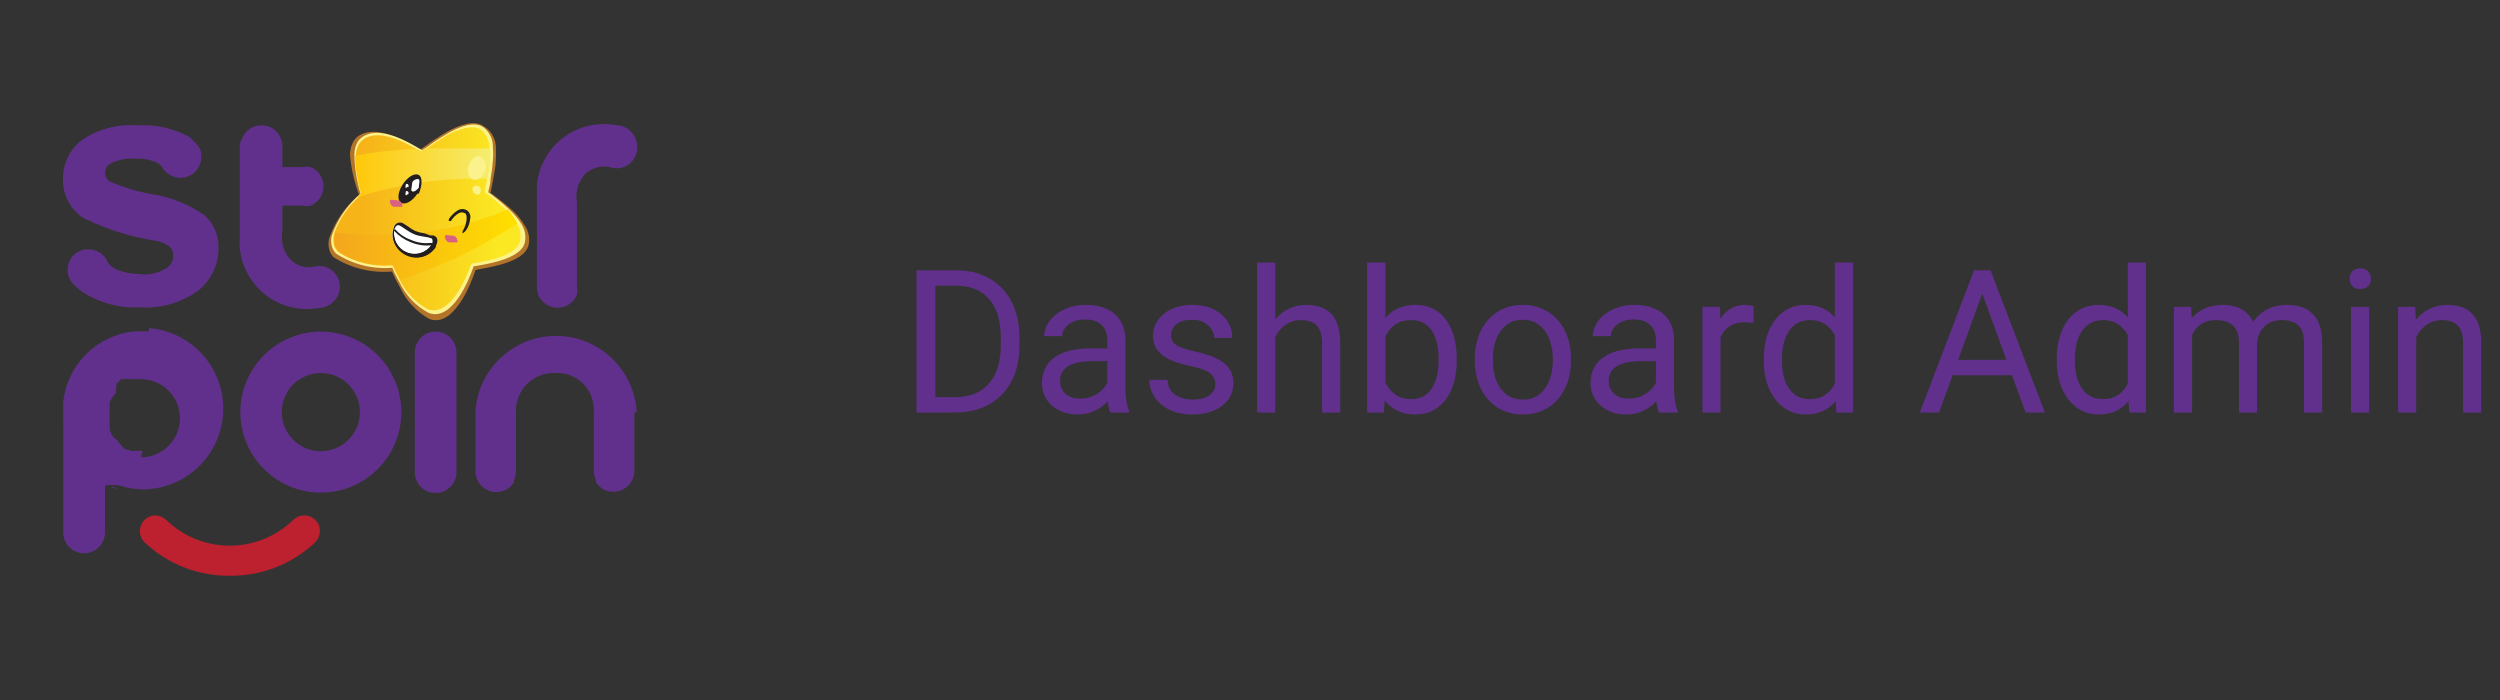 <svg width="200" height="56" viewBox="0 0 200 56" fill="none" xmlns="http://www.w3.org/2000/svg">
<rect x="0" y="0" width="200" height="56" fill="#333333" stroke="none"/>
<path d="M50.935 32.947C50.836 31.303 50.113 29.759 48.914 28.629C47.715 27.5 46.13 26.872 44.483 26.872C42.836 26.872 41.251 27.5 40.052 28.629C38.853 29.759 38.13 31.303 38.031 32.947V35.28C38.031 35.56 38.031 35.887 38.031 36.213V37.707C38.037 38.148 38.217 38.57 38.532 38.88C38.846 39.19 39.27 39.364 39.711 39.363C39.994 39.368 40.273 39.297 40.519 39.157C40.765 39.018 40.97 38.815 41.111 38.57C41.119 38.516 41.119 38.461 41.111 38.407C41.212 38.203 41.267 37.98 41.275 37.753V32.853C41.274 32.448 41.356 32.047 41.514 31.674C41.673 31.301 41.905 30.964 42.197 30.683C42.489 30.402 42.835 30.182 43.214 30.038C43.592 29.894 43.996 29.828 44.401 29.843C45.051 29.803 45.696 29.98 46.233 30.348C46.77 30.716 47.168 31.253 47.365 31.873C47.457 32.192 47.504 32.522 47.505 32.853V37.73C47.512 37.957 47.567 38.18 47.668 38.383V38.547C47.811 38.795 48.019 39 48.27 39.14C48.521 39.28 48.804 39.349 49.091 39.34C49.529 39.334 49.947 39.158 50.256 38.848C50.565 38.539 50.742 38.121 50.748 37.683V33.017L50.935 32.947Z" fill="#61308C"/>
<path d="M38.03 21.63C37.68 22.727 36.257 26.297 34.32 25.503C33.295 24.921 32.479 24.031 31.987 22.96C31.75 22.562 31.539 22.149 31.357 21.723C29.718 21.862 28.079 21.46 26.69 20.58C26.56 20.445 26.457 20.287 26.387 20.113C26.246 19.729 26.246 19.308 26.387 18.923C26.799 17.789 27.47 16.766 28.347 15.937L28.72 15.587C28.334 14.551 28.091 13.468 27.997 12.367C28.006 11.982 28.11 11.605 28.3 11.27C28.373 11.159 28.459 11.057 28.557 10.967C29.794 9.963 31.94 10.967 33.224 11.76L33.597 11.97L33.947 11.737C34.556 11.293 35.187 10.88 35.837 10.5C36.84 9.963 37.96 9.59 38.66 10.08C38.946 10.241 39.187 10.47 39.362 10.747C39.537 11.024 39.641 11.34 39.664 11.667C39.687 12.04 39.687 12.414 39.664 12.787C39.664 13.323 39.524 13.86 39.454 14.327C39.384 14.793 39.29 15.213 39.244 15.423C39.734 15.797 40.434 16.31 41.064 16.893C41.436 17.253 41.757 17.661 42.02 18.107C42.164 18.333 42.261 18.586 42.305 18.851C42.349 19.115 42.339 19.386 42.277 19.647C42.242 19.771 42.187 19.89 42.114 19.997C41.39 21.117 38.847 21.42 38.1 21.583" fill="#B3742A"/>
<path d="M37.892 21.303C37.542 22.353 36.188 25.737 34.298 25.037C33.276 24.494 32.457 23.635 31.965 22.587C31.742 22.213 31.547 21.823 31.382 21.42C29.806 21.552 28.23 21.158 26.902 20.3C26.772 20.174 26.669 20.023 26.598 19.857C26.457 19.481 26.457 19.066 26.598 18.69C27.007 17.605 27.653 16.624 28.488 15.82L28.838 15.493C28.534 14.478 28.369 13.426 28.348 12.367C28.349 11.998 28.445 11.636 28.628 11.317C28.695 11.208 28.782 11.113 28.885 11.037C30.052 10.057 32.128 11.037 33.412 11.807L33.785 12.017C33.892 11.925 34.009 11.847 34.135 11.783C34.717 11.35 35.325 10.953 35.955 10.593C36.912 10.057 37.985 9.707 38.662 10.173C38.906 10.358 39.104 10.598 39.238 10.874C39.372 11.15 39.438 11.454 39.432 11.76C39.466 12.117 39.466 12.476 39.432 12.833C39.397 13.326 39.334 13.817 39.245 14.303C39.245 14.793 39.082 15.167 39.058 15.377C39.667 15.809 40.244 16.285 40.785 16.8C41.156 17.143 41.477 17.536 41.742 17.967C41.876 18.184 41.965 18.426 42.005 18.678C42.045 18.931 42.035 19.188 41.975 19.437C41.943 19.551 41.895 19.661 41.835 19.763C41.112 20.86 38.662 21.163 37.938 21.303" fill="#FBF28B"/>
<path d="M41.6 19.273C41.578 19.391 41.531 19.503 41.46 19.6C40.784 20.673 38.404 20.953 37.704 21.093C37.354 22.12 36.047 25.387 34.204 24.733C33.239 24.207 32.464 23.391 31.987 22.4C31.73 21.957 31.544 21.537 31.404 21.233C29.878 21.37 28.35 20.992 27.064 20.16C26.94 20.038 26.838 19.896 26.76 19.74C26.642 19.368 26.642 18.969 26.76 18.597C27.154 17.549 27.785 16.606 28.604 15.843L28.954 15.517C28.661 14.539 28.496 13.527 28.464 12.507C28.464 12.146 28.561 11.791 28.744 11.48C28.809 11.384 28.887 11.297 28.977 11.223C30.12 10.267 32.15 11.223 33.387 11.97L33.737 12.157L34.087 11.923C34.507 11.643 35.16 11.153 35.837 10.78C36.514 10.407 37.774 9.917 38.45 10.36C38.675 10.537 38.855 10.765 38.977 11.024C39.098 11.283 39.158 11.567 39.15 11.853C39.174 12.203 39.174 12.554 39.15 12.903C39.15 13.417 39.034 13.907 38.964 14.35C38.894 14.793 38.8 15.19 38.777 15.377C39.364 15.802 39.925 16.262 40.457 16.753C40.819 17.084 41.126 17.47 41.367 17.897C41.622 18.307 41.706 18.802 41.6 19.273Z" fill="url(#paint0_linear_1539_6738)"/>
<path d="M39.155 12.88C39.155 13.393 39.038 13.883 38.968 14.303C35.432 14.195 31.903 14.7 28.538 15.797L28.888 15.47C28.596 14.492 28.431 13.48 28.398 12.46C30.024 12.155 31.669 11.968 33.322 11.9L33.672 12.11L33.998 11.877C36.332 11.877 38.315 11.877 39.155 11.877C39.176 12.211 39.176 12.546 39.155 12.88Z" fill="url(#paint1_linear_1539_6738)"/>
<path d="M41.39 17.873C38.489 19.776 35.352 21.29 32.057 22.377C31.85 21.998 31.663 21.608 31.497 21.21C31.497 21.21 27.53 21.21 26.83 19.693C26.713 19.337 26.713 18.953 26.83 18.597C31.509 19.225 36.271 18.588 40.62 16.753C40.916 17.098 41.175 17.474 41.39 17.873Z" fill="url(#paint2_linear_1539_6738)"/>
<path d="M38.802 13.627C38.662 14.14 38.265 14.467 37.892 14.373C37.518 14.28 37.355 13.79 37.495 13.277C37.635 12.763 38.032 12.413 38.405 12.507C38.598 12.611 38.745 12.784 38.819 12.991C38.892 13.197 38.886 13.424 38.802 13.627Z" fill="#FBF28D"/>
<path d="M38.476 15.47C38.407 15.536 38.315 15.572 38.219 15.572C38.124 15.572 38.032 15.536 37.962 15.47C37.884 15.414 37.828 15.33 37.807 15.236C37.785 15.141 37.799 15.042 37.846 14.957C37.915 14.891 38.007 14.854 38.102 14.854C38.198 14.854 38.29 14.891 38.359 14.957C38.395 14.989 38.423 15.029 38.442 15.073C38.461 15.117 38.471 15.165 38.471 15.213C38.471 15.262 38.461 15.309 38.442 15.353C38.423 15.398 38.395 15.437 38.359 15.47" fill="#FBF28D"/>
<path d="M33.389 15.493C32.992 16.1 32.409 16.427 32.082 16.217C31.755 16.007 31.825 15.353 32.222 14.747C32.619 14.14 33.179 13.813 33.505 14C33.832 14.187 33.762 14.887 33.505 15.493" fill="#231F20"/>
<path d="M37.003 18.667V18.503C37.189 18.208 37.301 17.872 37.33 17.523C37.33 17.29 37.33 17.127 37.19 17.057C37.115 17.014 37.031 16.991 36.945 16.991C36.859 16.991 36.774 17.014 36.7 17.057C36.44 17.21 36.223 17.427 36.07 17.687H35.906C35.906 17.687 35.906 17.687 35.906 17.523C36.094 17.24 36.34 17.001 36.63 16.823C36.739 16.758 36.864 16.723 36.991 16.723C37.119 16.723 37.244 16.758 37.353 16.823C37.462 16.9 37.545 17.008 37.591 17.133C37.637 17.258 37.643 17.394 37.61 17.523C37.577 17.86 37.457 18.182 37.26 18.457C37.26 18.457 37.05 18.667 37.003 18.667Z" fill="#231F20"/>
<path d="M33.529 14.98C33.342 15.237 33.108 15.377 32.968 15.307C32.828 15.237 32.968 14.933 32.968 14.677C32.968 14.42 33.389 14.257 33.505 14.35C33.622 14.443 33.505 14.723 33.505 14.98" fill="white"/>
<path d="M32.668 14.91C32.668 14.91 32.505 15.05 32.458 15.027C32.412 15.003 32.458 14.887 32.458 14.793C32.458 14.7 32.598 14.653 32.668 14.793C32.738 14.933 32.668 14.933 32.668 15.027" fill="white"/>
<path d="M32.668 15.493C32.668 15.493 32.505 15.657 32.458 15.61C32.412 15.563 32.458 15.493 32.458 15.377C32.458 15.26 32.598 15.237 32.668 15.377C32.738 15.517 32.668 15.377 32.668 15.587" fill="white"/>
<path d="M32.176 16.543C32.176 16.543 31.803 16.543 31.546 16.543C31.289 16.543 31.126 16.146 31.196 16.03C31.266 15.913 31.546 16.03 31.826 16.03C32.106 16.03 32.246 16.427 32.176 16.543Z" fill="#D96282"/>
<path d="M36.584 19.39C36.584 19.39 36.234 19.39 35.954 19.39C35.674 19.39 35.534 18.97 35.604 18.853C35.674 18.737 35.954 18.853 36.234 18.853C36.514 18.853 36.654 19.273 36.584 19.39Z" fill="#D96282"/>
<path d="M32.476 20.3C32.075 20.162 31.745 19.871 31.557 19.491C31.369 19.111 31.339 18.672 31.473 18.27C31.473 17.943 31.799 17.85 32.056 17.943L32.476 18.223C32.69 18.387 32.925 18.521 33.176 18.62C33.431 18.722 33.697 18.793 33.969 18.83H34.436C34.716 18.947 34.763 19.157 34.646 19.483C34.447 19.86 34.11 20.145 33.706 20.279C33.302 20.414 32.861 20.388 32.476 20.207" fill="white"/>
<path d="M34.415 19.04C34.579 19.04 34.672 19.227 34.555 19.53C34.355 19.867 34.039 20.121 33.667 20.244C33.294 20.368 32.89 20.353 32.527 20.203C32.165 20.053 31.868 19.777 31.692 19.427C31.516 19.076 31.472 18.674 31.569 18.293C31.685 18.013 31.825 17.967 32.012 18.06C32.199 18.153 32.642 18.527 33.132 18.737C33.622 18.947 34.135 18.923 34.415 19.04ZM34.415 18.83L33.972 18.667C33.717 18.635 33.466 18.572 33.225 18.48C33.025 18.386 32.837 18.269 32.665 18.13L32.222 17.85C32.151 17.817 32.073 17.8 31.994 17.801C31.916 17.803 31.838 17.822 31.768 17.858C31.699 17.895 31.638 17.946 31.591 18.009C31.544 18.073 31.513 18.146 31.499 18.223C31.426 18.436 31.395 18.662 31.41 18.886C31.424 19.111 31.483 19.33 31.583 19.532C31.683 19.734 31.821 19.914 31.991 20.062C32.161 20.21 32.358 20.322 32.572 20.393C32.777 20.497 33 20.558 33.229 20.574C33.458 20.59 33.688 20.56 33.905 20.486C34.123 20.412 34.323 20.296 34.495 20.144C34.666 19.992 34.806 19.807 34.905 19.6C35.115 19.11 34.905 18.9 34.649 18.83" fill="#231F20"/>
<path d="M34.51 19.623C34.294 19.92 33.987 20.137 33.635 20.241C33.283 20.344 32.907 20.328 32.566 20.194C32.224 20.061 31.936 19.818 31.748 19.503C31.559 19.189 31.48 18.821 31.523 18.457C31.882 18.857 32.33 19.169 32.83 19.367C33.358 19.597 33.937 19.685 34.51 19.623ZM34.51 19.437H34.393C33.866 19.488 33.335 19.4 32.853 19.18C32.376 19.01 31.95 18.721 31.616 18.34C31.579 18.354 31.545 18.376 31.517 18.404C31.489 18.432 31.467 18.466 31.453 18.503C31.399 18.918 31.486 19.339 31.7 19.698C31.913 20.057 32.242 20.335 32.632 20.485C33.022 20.636 33.451 20.651 33.851 20.529C34.251 20.406 34.598 20.153 34.836 19.81C34.859 19.776 34.872 19.735 34.872 19.693C34.872 19.652 34.859 19.611 34.836 19.577" fill="#231F20"/>
<path d="M16.334 17.197C15.097 16.346 13.687 15.781 12.204 15.54C11.022 15.344 9.87 14.999 8.774 14.513C8.661 14.44 8.568 14.34 8.503 14.222C8.438 14.104 8.403 13.972 8.401 13.837C8.4 13.686 8.438 13.539 8.512 13.408C8.586 13.277 8.692 13.167 8.821 13.09C9.464 12.77 10.182 12.633 10.898 12.693C11.458 12.672 12.016 12.776 12.531 12.997C12.728 13.083 12.891 13.23 12.998 13.417C13.148 13.656 13.354 13.855 13.598 13.997C13.841 14.139 14.116 14.22 14.398 14.233C14.622 14.236 14.845 14.195 15.053 14.11C15.261 14.026 15.45 13.9 15.609 13.741C15.768 13.583 15.893 13.394 15.978 13.185C16.062 12.977 16.104 12.755 16.101 12.53C16.114 12.421 16.114 12.312 16.101 12.203C16.009 11.877 15.822 11.585 15.565 11.363L15.168 10.967C13.871 10.254 12.397 9.93 10.921 10.033C9.336 9.909 7.759 10.347 6.464 11.27C6.014 11.636 5.652 12.098 5.405 12.624C5.159 13.149 5.034 13.723 5.041 14.303C5.02 14.927 5.162 15.546 5.452 16.098C5.743 16.65 6.172 17.117 6.698 17.453C8.488 18.332 10.399 18.938 12.368 19.25C12.808 19.304 13.227 19.473 13.581 19.74C13.673 19.832 13.745 19.941 13.793 20.061C13.841 20.182 13.864 20.31 13.861 20.44C13.864 20.631 13.821 20.819 13.736 20.99C13.65 21.16 13.525 21.308 13.371 21.42C12.738 21.837 11.978 22.018 11.225 21.933C8.984 21.84 8.634 21 8.634 21C8.507 20.675 8.281 20.399 7.988 20.211C7.694 20.022 7.349 19.931 7.001 19.95H6.814C6.515 19.995 6.234 20.121 6.001 20.315C5.769 20.509 5.594 20.762 5.495 21.049C5.396 21.335 5.378 21.642 5.442 21.938C5.506 22.234 5.65 22.507 5.858 22.727C6.116 22.985 6.397 23.219 6.698 23.427C8.053 24.267 9.632 24.674 11.225 24.593C12.893 24.693 14.544 24.206 15.891 23.217C16.384 22.816 16.782 22.311 17.057 21.738C17.331 21.165 17.475 20.539 17.478 19.903C17.503 19.395 17.413 18.888 17.215 18.419C17.017 17.951 16.716 17.533 16.334 17.197Z" fill="#61308C"/>
<path d="M25.506 42C25.407 41.773 25.244 41.579 25.037 41.442C24.83 41.306 24.587 41.232 24.339 41.23C24.018 41.237 23.711 41.361 23.476 41.58C22.112 42.91 20.283 43.654 18.378 43.654C16.473 43.654 14.643 42.91 13.279 41.58C13.044 41.361 12.737 41.237 12.416 41.23C12.17 41.236 11.931 41.314 11.729 41.455C11.527 41.595 11.37 41.791 11.278 42.019C11.187 42.248 11.164 42.498 11.212 42.739C11.261 42.98 11.379 43.202 11.553 43.377C13.396 45.126 15.848 46.088 18.389 46.06C20.93 46.086 23.381 45.123 25.226 43.377C25.399 43.198 25.517 42.973 25.567 42.729C25.616 42.485 25.595 42.232 25.506 42Z" fill="#BD202F"/>
<path d="M50.957 11.503C50.901 11.091 50.698 10.713 50.385 10.438C50.072 10.164 49.67 10.012 49.254 10.01C48.52 9.878 47.767 9.899 47.042 10.074C46.317 10.249 45.637 10.572 45.044 11.025C44.452 11.477 43.959 12.048 43.6 12.7C43.24 13.353 43.02 14.074 42.954 14.817C42.954 14.933 42.954 15.027 42.954 15.143V22.96C42.947 23.184 42.987 23.406 43.071 23.613C43.202 23.912 43.418 24.166 43.691 24.344C43.965 24.523 44.284 24.617 44.611 24.617C44.94 24.618 45.263 24.521 45.537 24.338C45.812 24.156 46.025 23.895 46.151 23.59C46.197 23.383 46.197 23.168 46.151 22.96V16.17C46.077 15.75 46.106 15.318 46.236 14.911C46.367 14.505 46.593 14.136 46.897 13.837C47.15 13.633 47.442 13.484 47.755 13.4C48.069 13.315 48.397 13.297 48.717 13.347C48.993 13.456 49.292 13.49 49.585 13.444C49.877 13.398 50.153 13.274 50.381 13.086C50.61 12.898 50.784 12.652 50.885 12.373C50.987 12.095 51.011 11.795 50.957 11.503Z" fill="#61308C"/>
<path d="M36.376 27.533C36.252 27.235 36.041 26.98 35.771 26.801C35.501 26.622 35.184 26.528 34.86 26.53C34.531 26.52 34.208 26.611 33.932 26.79C33.657 26.97 33.443 27.229 33.32 27.533C33.229 27.739 33.181 27.962 33.18 28.187V32.2V33.763V37.777C33.181 38.002 33.229 38.224 33.32 38.43C33.443 38.734 33.657 38.994 33.932 39.173C34.208 39.352 34.531 39.443 34.86 39.433C35.184 39.435 35.501 39.341 35.771 39.162C36.041 38.984 36.252 38.729 36.376 38.43C36.47 38.225 36.517 38.002 36.516 37.777V28.187C36.517 27.961 36.47 27.738 36.376 27.533Z" fill="#61308C"/>
<path d="M25.061 21.35C24.754 21.399 24.441 21.381 24.143 21.297C23.845 21.212 23.569 21.063 23.334 20.86C23.028 20.562 22.8 20.193 22.67 19.786C22.54 19.38 22.512 18.947 22.587 18.527V16.45H24.221C24.436 16.495 24.658 16.495 24.874 16.45C25.173 16.319 25.427 16.103 25.605 15.829C25.783 15.556 25.878 15.236 25.877 14.91C25.882 14.58 25.786 14.256 25.603 13.981C25.42 13.706 25.157 13.493 24.851 13.37C24.643 13.324 24.428 13.324 24.221 13.37H22.587V11.667C22.586 11.449 22.538 11.235 22.447 11.037C22.328 10.734 22.118 10.476 21.847 10.296C21.576 10.117 21.256 10.025 20.931 10.033C20.602 10.024 20.279 10.114 20.003 10.294C19.728 10.473 19.514 10.732 19.391 11.037C19.274 11.228 19.202 11.444 19.181 11.667V19.507C19.169 19.608 19.169 19.709 19.181 19.81C19.247 20.553 19.467 21.275 19.826 21.929C20.186 22.583 20.678 23.155 21.27 23.609C21.862 24.063 22.542 24.389 23.267 24.566C23.992 24.744 24.745 24.769 25.481 24.64C25.899 24.633 26.301 24.476 26.613 24.197C26.926 23.919 27.128 23.538 27.184 23.123C27.215 22.851 27.178 22.575 27.076 22.321C26.974 22.066 26.81 21.841 26.6 21.665C26.389 21.489 26.139 21.369 25.87 21.314C25.601 21.259 25.323 21.271 25.061 21.35Z" fill="#61308C"/>
<path d="M25.667 26.53C23.959 26.53 22.32 27.209 21.113 28.416C19.905 29.624 19.227 31.262 19.227 32.97C19.227 34.678 19.905 36.316 21.113 37.524C22.32 38.731 23.959 39.41 25.667 39.41C27.375 39.41 29.013 38.731 30.22 37.524C31.428 36.316 32.107 34.678 32.107 32.97C32.107 31.262 31.428 29.624 30.22 28.416C29.013 27.209 27.375 26.53 25.667 26.53ZM25.667 36.097C25.048 36.097 24.444 35.913 23.93 35.57C23.415 35.226 23.015 34.738 22.778 34.167C22.541 33.595 22.479 32.967 22.6 32.36C22.721 31.753 23.018 31.196 23.456 30.759C23.893 30.322 24.45 30.024 25.057 29.903C25.663 29.783 26.292 29.845 26.863 30.081C27.434 30.318 27.923 30.719 28.266 31.233C28.61 31.747 28.793 32.352 28.793 32.97C28.793 33.799 28.464 34.595 27.877 35.181C27.291 35.767 26.496 36.097 25.667 36.097Z" fill="#61308C"/>
<path d="M5.017 32.993C5.005 33.18 5.005 33.367 5.017 33.553C5.017 33.087 5.017 32.62 5.017 32.153C5.04 32.433 5.017 32.667 5.017 32.993ZM9.147 38.967H8.89L9.357 39.153L9.147 38.967Z" fill="#61308C"/>
<path d="M11.876 26.507H10.779C9.325 26.643 7.962 27.277 6.92 28.301C5.879 29.326 5.223 30.678 5.062 32.13C5.062 32.597 5.062 33.063 5.062 33.53C5.062 34.813 5.062 36.213 5.062 37.94V42.607C5.062 43.046 5.237 43.467 5.548 43.778C5.858 44.089 6.28 44.263 6.719 44.263C7.161 44.263 7.585 44.09 7.899 43.78C8.213 43.469 8.393 43.048 8.399 42.607V38.99C8.399 38.99 8.399 38.71 8.679 38.803H8.959H9.216H9.426C10.072 39.027 10.749 39.145 11.432 39.153C13.096 39.145 14.693 38.494 15.889 37.338C17.086 36.182 17.79 34.609 17.856 32.947C17.923 31.285 17.345 29.661 16.244 28.413C15.143 27.166 13.604 26.391 11.946 26.25L11.876 26.507ZM11.409 36.073H10.873H10.499L10.196 35.957H10.033C9.762 35.728 9.526 35.461 9.332 35.163L9.099 35L8.912 34.767V34.65L8.773 34.417V34.253V34.09C8.759 33.981 8.759 33.872 8.773 33.763V33.623C8.75 33.414 8.75 33.203 8.773 32.993C8.773 32.993 8.773 32.807 8.773 32.737C8.773 32.667 8.773 32.573 8.773 32.503C8.773 32.503 8.773 32.387 8.773 32.317C8.762 32.27 8.762 32.223 8.773 32.177C8.828 32.045 8.899 31.92 8.982 31.803L9.123 31.617L9.262 31.43L9.332 30.683L9.496 30.543L9.682 30.333H9.893H10.126H10.336H10.569H10.849H11.269C12.098 30.333 12.894 30.663 13.48 31.249C14.066 31.835 14.396 32.631 14.396 33.46C14.396 34.289 14.066 35.084 13.48 35.671C12.894 36.257 12.098 36.587 11.269 36.587L11.409 36.073Z" fill="#61308C"/>
<path d="M76.398 33H74.023L74.039 31.773H76.398C77.211 31.773 77.888 31.604 78.43 31.266C78.971 30.922 79.378 30.443 79.648 29.828C79.924 29.208 80.062 28.484 80.062 27.656V26.961C80.062 26.31 79.984 25.732 79.828 25.227C79.672 24.716 79.443 24.287 79.141 23.938C78.838 23.583 78.469 23.315 78.031 23.133C77.599 22.951 77.102 22.859 76.539 22.859H73.977V21.625H76.539C77.284 21.625 77.963 21.75 78.578 22C79.193 22.245 79.721 22.602 80.164 23.07C80.612 23.534 80.956 24.096 81.195 24.758C81.435 25.414 81.555 26.154 81.555 26.977V27.656C81.555 28.479 81.435 29.221 81.195 29.883C80.956 30.539 80.609 31.099 80.156 31.562C79.708 32.026 79.167 32.383 78.531 32.633C77.901 32.878 77.19 33 76.398 33ZM74.828 21.625V33H73.32V21.625H74.828ZM88.586 31.555V27.203C88.586 26.87 88.518 26.581 88.383 26.336C88.253 26.086 88.055 25.893 87.789 25.758C87.523 25.622 87.195 25.555 86.805 25.555C86.44 25.555 86.12 25.617 85.844 25.742C85.573 25.867 85.359 26.031 85.203 26.234C85.052 26.438 84.977 26.656 84.977 26.891H83.531C83.531 26.588 83.609 26.289 83.766 25.992C83.922 25.695 84.146 25.427 84.438 25.188C84.734 24.943 85.088 24.75 85.5 24.609C85.917 24.463 86.38 24.391 86.891 24.391C87.505 24.391 88.047 24.495 88.516 24.703C88.99 24.912 89.359 25.227 89.625 25.648C89.896 26.065 90.031 26.588 90.031 27.219V31.156C90.031 31.438 90.055 31.737 90.102 32.055C90.154 32.372 90.229 32.646 90.328 32.875V33H88.82C88.747 32.833 88.69 32.612 88.648 32.336C88.607 32.055 88.586 31.794 88.586 31.555ZM88.836 27.875L88.852 28.891H87.391C86.979 28.891 86.612 28.924 86.289 28.992C85.966 29.055 85.695 29.151 85.477 29.281C85.258 29.412 85.091 29.576 84.977 29.773C84.862 29.966 84.805 30.193 84.805 30.453C84.805 30.719 84.865 30.961 84.984 31.18C85.104 31.398 85.284 31.573 85.523 31.703C85.768 31.828 86.068 31.891 86.422 31.891C86.865 31.891 87.255 31.797 87.594 31.609C87.932 31.422 88.201 31.193 88.398 30.922C88.602 30.651 88.711 30.388 88.727 30.133L89.344 30.828C89.307 31.047 89.208 31.289 89.047 31.555C88.885 31.82 88.669 32.075 88.398 32.32C88.133 32.56 87.815 32.76 87.445 32.922C87.081 33.078 86.669 33.156 86.211 33.156C85.638 33.156 85.135 33.044 84.703 32.82C84.276 32.596 83.943 32.297 83.703 31.922C83.469 31.542 83.352 31.117 83.352 30.648C83.352 30.195 83.44 29.797 83.617 29.453C83.794 29.104 84.049 28.815 84.383 28.586C84.716 28.352 85.117 28.174 85.586 28.055C86.055 27.935 86.578 27.875 87.156 27.875H88.836ZM97.227 30.758C97.227 30.549 97.18 30.357 97.086 30.18C96.997 29.997 96.812 29.833 96.531 29.688C96.255 29.537 95.838 29.406 95.281 29.297C94.812 29.198 94.388 29.081 94.008 28.945C93.633 28.81 93.312 28.646 93.047 28.453C92.787 28.26 92.586 28.034 92.445 27.773C92.305 27.513 92.234 27.208 92.234 26.859C92.234 26.526 92.307 26.211 92.453 25.914C92.604 25.617 92.815 25.354 93.086 25.125C93.362 24.896 93.693 24.716 94.078 24.586C94.463 24.456 94.893 24.391 95.367 24.391C96.044 24.391 96.622 24.51 97.102 24.75C97.581 24.99 97.948 25.31 98.203 25.711C98.458 26.107 98.586 26.547 98.586 27.031H97.141C97.141 26.797 97.07 26.57 96.93 26.352C96.794 26.128 96.594 25.943 96.328 25.797C96.068 25.651 95.747 25.578 95.367 25.578C94.966 25.578 94.641 25.641 94.391 25.766C94.146 25.885 93.966 26.039 93.852 26.227C93.742 26.414 93.688 26.612 93.688 26.82C93.688 26.977 93.713 27.117 93.766 27.242C93.823 27.362 93.922 27.474 94.062 27.578C94.203 27.677 94.401 27.771 94.656 27.859C94.912 27.948 95.237 28.037 95.633 28.125C96.326 28.281 96.896 28.469 97.344 28.688C97.792 28.906 98.125 29.174 98.344 29.492C98.562 29.81 98.672 30.195 98.672 30.648C98.672 31.018 98.594 31.357 98.438 31.664C98.287 31.971 98.065 32.237 97.773 32.461C97.487 32.68 97.143 32.852 96.742 32.977C96.346 33.096 95.901 33.156 95.406 33.156C94.662 33.156 94.031 33.023 93.516 32.758C93 32.492 92.609 32.148 92.344 31.727C92.078 31.305 91.945 30.859 91.945 30.391H93.398C93.419 30.787 93.534 31.102 93.742 31.336C93.951 31.565 94.206 31.729 94.508 31.828C94.81 31.922 95.109 31.969 95.406 31.969C95.802 31.969 96.133 31.917 96.398 31.812C96.669 31.708 96.875 31.565 97.016 31.383C97.156 31.201 97.227 30.992 97.227 30.758ZM102.016 21V33H100.57V21H102.016ZM101.672 28.453L101.07 28.43C101.076 27.852 101.161 27.318 101.328 26.828C101.495 26.333 101.729 25.904 102.031 25.539C102.333 25.174 102.693 24.893 103.109 24.695C103.531 24.492 103.997 24.391 104.508 24.391C104.924 24.391 105.299 24.448 105.633 24.562C105.966 24.672 106.25 24.849 106.484 25.094C106.724 25.338 106.906 25.656 107.031 26.047C107.156 26.432 107.219 26.904 107.219 27.461V33H105.766V27.445C105.766 27.003 105.701 26.648 105.57 26.383C105.44 26.112 105.25 25.917 105 25.797C104.75 25.672 104.443 25.609 104.078 25.609C103.719 25.609 103.391 25.685 103.094 25.836C102.802 25.987 102.549 26.195 102.336 26.461C102.128 26.727 101.964 27.031 101.844 27.375C101.729 27.713 101.672 28.073 101.672 28.453ZM109.375 21H110.828V31.359L110.703 33H109.375V21ZM116.539 28.703V28.867C116.539 29.482 116.466 30.052 116.32 30.578C116.174 31.099 115.961 31.552 115.68 31.938C115.398 32.323 115.055 32.622 114.648 32.836C114.242 33.05 113.776 33.156 113.25 33.156C112.714 33.156 112.242 33.065 111.836 32.883C111.435 32.695 111.096 32.427 110.82 32.078C110.544 31.729 110.323 31.307 110.156 30.812C109.995 30.318 109.883 29.76 109.82 29.141V28.422C109.883 27.797 109.995 27.237 110.156 26.742C110.323 26.247 110.544 25.826 110.82 25.477C111.096 25.122 111.435 24.854 111.836 24.672C112.237 24.484 112.703 24.391 113.234 24.391C113.766 24.391 114.237 24.495 114.648 24.703C115.06 24.906 115.404 25.198 115.68 25.578C115.961 25.958 116.174 26.414 116.32 26.945C116.466 27.471 116.539 28.057 116.539 28.703ZM115.086 28.867V28.703C115.086 28.281 115.047 27.885 114.969 27.516C114.891 27.141 114.766 26.812 114.594 26.531C114.422 26.245 114.195 26.021 113.914 25.859C113.633 25.693 113.286 25.609 112.875 25.609C112.51 25.609 112.193 25.672 111.922 25.797C111.656 25.922 111.43 26.091 111.242 26.305C111.055 26.513 110.901 26.753 110.781 27.023C110.667 27.289 110.581 27.565 110.523 27.852V29.734C110.607 30.099 110.742 30.451 110.93 30.789C111.122 31.122 111.378 31.396 111.695 31.609C112.018 31.823 112.417 31.93 112.891 31.93C113.281 31.93 113.615 31.852 113.891 31.695C114.172 31.534 114.398 31.312 114.57 31.031C114.747 30.75 114.878 30.424 114.961 30.055C115.044 29.685 115.086 29.289 115.086 28.867ZM117.984 28.867V28.688C117.984 28.078 118.073 27.513 118.25 26.992C118.427 26.466 118.682 26.01 119.016 25.625C119.349 25.234 119.753 24.932 120.227 24.719C120.701 24.5 121.232 24.391 121.82 24.391C122.414 24.391 122.948 24.5 123.422 24.719C123.901 24.932 124.307 25.234 124.641 25.625C124.979 26.01 125.237 26.466 125.414 26.992C125.591 27.513 125.68 28.078 125.68 28.688V28.867C125.68 29.477 125.591 30.042 125.414 30.562C125.237 31.083 124.979 31.539 124.641 31.93C124.307 32.315 123.904 32.617 123.43 32.836C122.961 33.05 122.43 33.156 121.836 33.156C121.242 33.156 120.708 33.05 120.234 32.836C119.76 32.617 119.354 32.315 119.016 31.93C118.682 31.539 118.427 31.083 118.25 30.562C118.073 30.042 117.984 29.477 117.984 28.867ZM119.43 28.688V28.867C119.43 29.289 119.479 29.688 119.578 30.062C119.677 30.432 119.826 30.76 120.023 31.047C120.227 31.333 120.479 31.56 120.781 31.727C121.083 31.888 121.435 31.969 121.836 31.969C122.232 31.969 122.578 31.888 122.875 31.727C123.177 31.56 123.427 31.333 123.625 31.047C123.823 30.76 123.971 30.432 124.07 30.062C124.174 29.688 124.227 29.289 124.227 28.867V28.688C124.227 28.271 124.174 27.878 124.07 27.508C123.971 27.133 123.82 26.802 123.617 26.516C123.419 26.224 123.169 25.995 122.867 25.828C122.57 25.662 122.221 25.578 121.82 25.578C121.424 25.578 121.076 25.662 120.773 25.828C120.477 25.995 120.227 26.224 120.023 26.516C119.826 26.802 119.677 27.133 119.578 27.508C119.479 27.878 119.43 28.271 119.43 28.688ZM132.477 31.555V27.203C132.477 26.87 132.409 26.581 132.273 26.336C132.143 26.086 131.945 25.893 131.68 25.758C131.414 25.622 131.086 25.555 130.695 25.555C130.331 25.555 130.01 25.617 129.734 25.742C129.464 25.867 129.25 26.031 129.094 26.234C128.943 26.438 128.867 26.656 128.867 26.891H127.422C127.422 26.588 127.5 26.289 127.656 25.992C127.812 25.695 128.036 25.427 128.328 25.188C128.625 24.943 128.979 24.75 129.391 24.609C129.807 24.463 130.271 24.391 130.781 24.391C131.396 24.391 131.938 24.495 132.406 24.703C132.88 24.912 133.25 25.227 133.516 25.648C133.786 26.065 133.922 26.588 133.922 27.219V31.156C133.922 31.438 133.945 31.737 133.992 32.055C134.044 32.372 134.12 32.646 134.219 32.875V33H132.711C132.638 32.833 132.581 32.612 132.539 32.336C132.497 32.055 132.477 31.794 132.477 31.555ZM132.727 27.875L132.742 28.891H131.281C130.87 28.891 130.503 28.924 130.18 28.992C129.857 29.055 129.586 29.151 129.367 29.281C129.148 29.412 128.982 29.576 128.867 29.773C128.753 29.966 128.695 30.193 128.695 30.453C128.695 30.719 128.755 30.961 128.875 31.18C128.995 31.398 129.174 31.573 129.414 31.703C129.659 31.828 129.958 31.891 130.312 31.891C130.755 31.891 131.146 31.797 131.484 31.609C131.823 31.422 132.091 31.193 132.289 30.922C132.492 30.651 132.602 30.388 132.617 30.133L133.234 30.828C133.198 31.047 133.099 31.289 132.938 31.555C132.776 31.82 132.56 32.075 132.289 32.32C132.023 32.56 131.706 32.76 131.336 32.922C130.971 33.078 130.56 33.156 130.102 33.156C129.529 33.156 129.026 33.044 128.594 32.82C128.167 32.596 127.833 32.297 127.594 31.922C127.359 31.542 127.242 31.117 127.242 30.648C127.242 30.195 127.331 29.797 127.508 29.453C127.685 29.104 127.94 28.815 128.273 28.586C128.607 28.352 129.008 28.174 129.477 28.055C129.945 27.935 130.469 27.875 131.047 27.875H132.727ZM137.641 25.875V33H136.195V24.547H137.602L137.641 25.875ZM140.281 24.5L140.273 25.844C140.154 25.818 140.039 25.802 139.93 25.797C139.826 25.787 139.706 25.781 139.57 25.781C139.237 25.781 138.943 25.833 138.688 25.938C138.432 26.042 138.216 26.188 138.039 26.375C137.862 26.562 137.721 26.787 137.617 27.047C137.518 27.302 137.453 27.583 137.422 27.891L137.016 28.125C137.016 27.615 137.065 27.135 137.164 26.688C137.268 26.24 137.427 25.844 137.641 25.5C137.854 25.151 138.125 24.88 138.453 24.688C138.786 24.49 139.182 24.391 139.641 24.391C139.745 24.391 139.865 24.404 140 24.43C140.135 24.451 140.229 24.474 140.281 24.5ZM146.789 31.359V21H148.242V33H146.914L146.789 31.359ZM141.102 28.867V28.703C141.102 28.057 141.18 27.471 141.336 26.945C141.497 26.414 141.724 25.958 142.016 25.578C142.312 25.198 142.664 24.906 143.07 24.703C143.482 24.495 143.94 24.391 144.445 24.391C144.977 24.391 145.44 24.484 145.836 24.672C146.237 24.854 146.576 25.122 146.852 25.477C147.133 25.826 147.354 26.247 147.516 26.742C147.677 27.237 147.789 27.797 147.852 28.422V29.141C147.794 29.76 147.682 30.318 147.516 30.812C147.354 31.307 147.133 31.729 146.852 32.078C146.576 32.427 146.237 32.695 145.836 32.883C145.435 33.065 144.966 33.156 144.43 33.156C143.935 33.156 143.482 33.05 143.07 32.836C142.664 32.622 142.312 32.323 142.016 31.938C141.724 31.552 141.497 31.099 141.336 30.578C141.18 30.052 141.102 29.482 141.102 28.867ZM142.555 28.703V28.867C142.555 29.289 142.596 29.685 142.68 30.055C142.768 30.424 142.904 30.75 143.086 31.031C143.268 31.312 143.5 31.534 143.781 31.695C144.062 31.852 144.398 31.93 144.789 31.93C145.268 31.93 145.661 31.828 145.969 31.625C146.281 31.422 146.531 31.154 146.719 30.82C146.906 30.487 147.052 30.125 147.156 29.734V27.852C147.094 27.565 147.003 27.289 146.883 27.023C146.768 26.753 146.617 26.513 146.43 26.305C146.247 26.091 146.021 25.922 145.75 25.797C145.484 25.672 145.169 25.609 144.805 25.609C144.409 25.609 144.068 25.693 143.781 25.859C143.5 26.021 143.268 26.245 143.086 26.531C142.904 26.812 142.768 27.141 142.68 27.516C142.596 27.885 142.555 28.281 142.555 28.703ZM158.891 22.633L155.125 33H153.586L157.922 21.625H158.914L158.891 22.633ZM162.047 33L158.273 22.633L158.25 21.625H159.242L163.594 33H162.047ZM161.852 28.789V30.023H155.461V28.789H161.852ZM170.227 31.359V21H171.68V33H170.352L170.227 31.359ZM164.539 28.867V28.703C164.539 28.057 164.617 27.471 164.773 26.945C164.935 26.414 165.161 25.958 165.453 25.578C165.75 25.198 166.102 24.906 166.508 24.703C166.919 24.495 167.378 24.391 167.883 24.391C168.414 24.391 168.878 24.484 169.273 24.672C169.674 24.854 170.013 25.122 170.289 25.477C170.57 25.826 170.792 26.247 170.953 26.742C171.115 27.237 171.227 27.797 171.289 28.422V29.141C171.232 29.76 171.12 30.318 170.953 30.812C170.792 31.307 170.57 31.729 170.289 32.078C170.013 32.427 169.674 32.695 169.273 32.883C168.872 33.065 168.404 33.156 167.867 33.156C167.372 33.156 166.919 33.05 166.508 32.836C166.102 32.622 165.75 32.323 165.453 31.938C165.161 31.552 164.935 31.099 164.773 30.578C164.617 30.052 164.539 29.482 164.539 28.867ZM165.992 28.703V28.867C165.992 29.289 166.034 29.685 166.117 30.055C166.206 30.424 166.341 30.75 166.523 31.031C166.706 31.312 166.938 31.534 167.219 31.695C167.5 31.852 167.836 31.93 168.227 31.93C168.706 31.93 169.099 31.828 169.406 31.625C169.719 31.422 169.969 31.154 170.156 30.82C170.344 30.487 170.49 30.125 170.594 29.734V27.852C170.531 27.565 170.44 27.289 170.32 27.023C170.206 26.753 170.055 26.513 169.867 26.305C169.685 26.091 169.458 25.922 169.188 25.797C168.922 25.672 168.607 25.609 168.242 25.609C167.846 25.609 167.505 25.693 167.219 25.859C166.938 26.021 166.706 26.245 166.523 26.531C166.341 26.812 166.206 27.141 166.117 27.516C166.034 27.885 165.992 28.281 165.992 28.703ZM175.367 26.227V33H173.914V24.547H175.289L175.367 26.227ZM175.07 28.453L174.398 28.43C174.404 27.852 174.479 27.318 174.625 26.828C174.771 26.333 174.987 25.904 175.273 25.539C175.56 25.174 175.917 24.893 176.344 24.695C176.771 24.492 177.266 24.391 177.828 24.391C178.224 24.391 178.589 24.448 178.922 24.562C179.255 24.672 179.544 24.846 179.789 25.086C180.034 25.326 180.224 25.633 180.359 26.008C180.495 26.383 180.562 26.836 180.562 27.367V33H179.117V27.438C179.117 26.995 179.042 26.641 178.891 26.375C178.745 26.109 178.536 25.917 178.266 25.797C177.995 25.672 177.677 25.609 177.312 25.609C176.885 25.609 176.529 25.685 176.242 25.836C175.956 25.987 175.727 26.195 175.555 26.461C175.383 26.727 175.258 27.031 175.18 27.375C175.107 27.713 175.07 28.073 175.07 28.453ZM180.547 27.656L179.578 27.953C179.583 27.49 179.659 27.044 179.805 26.617C179.956 26.19 180.172 25.81 180.453 25.477C180.74 25.143 181.091 24.88 181.508 24.688C181.924 24.49 182.401 24.391 182.938 24.391C183.391 24.391 183.792 24.451 184.141 24.57C184.495 24.69 184.792 24.875 185.031 25.125C185.276 25.37 185.461 25.685 185.586 26.07C185.711 26.456 185.773 26.914 185.773 27.445V33H184.32V27.43C184.32 26.956 184.245 26.588 184.094 26.328C183.948 26.062 183.74 25.878 183.469 25.773C183.203 25.664 182.885 25.609 182.516 25.609C182.198 25.609 181.917 25.664 181.672 25.773C181.427 25.883 181.221 26.034 181.055 26.227C180.888 26.414 180.76 26.63 180.672 26.875C180.589 27.12 180.547 27.38 180.547 27.656ZM189.531 24.547V33H188.078V24.547H189.531ZM187.969 22.305C187.969 22.07 188.039 21.872 188.18 21.711C188.326 21.549 188.539 21.469 188.82 21.469C189.096 21.469 189.307 21.549 189.453 21.711C189.604 21.872 189.68 22.07 189.68 22.305C189.68 22.529 189.604 22.721 189.453 22.883C189.307 23.039 189.096 23.117 188.82 23.117C188.539 23.117 188.326 23.039 188.18 22.883C188.039 22.721 187.969 22.529 187.969 22.305ZM193.297 26.352V33H191.852V24.547H193.219L193.297 26.352ZM192.953 28.453L192.352 28.43C192.357 27.852 192.443 27.318 192.609 26.828C192.776 26.333 193.01 25.904 193.312 25.539C193.615 25.174 193.974 24.893 194.391 24.695C194.812 24.492 195.279 24.391 195.789 24.391C196.206 24.391 196.581 24.448 196.914 24.562C197.247 24.672 197.531 24.849 197.766 25.094C198.005 25.338 198.188 25.656 198.312 26.047C198.438 26.432 198.5 26.904 198.5 27.461V33H197.047V27.445C197.047 27.003 196.982 26.648 196.852 26.383C196.721 26.112 196.531 25.917 196.281 25.797C196.031 25.672 195.724 25.609 195.359 25.609C195 25.609 194.672 25.685 194.375 25.836C194.083 25.987 193.831 26.195 193.617 26.461C193.409 26.727 193.245 27.031 193.125 27.375C193.01 27.713 192.953 28.073 192.953 28.453Z" fill="#61308C"/>
<defs>
<linearGradient id="paint0_linear_1539_6738" x1="29.164" y1="17.43" x2="39.804" y2="17.43" gradientUnits="userSpaceOnUse">
<stop stop-color="#F6B419"/>
<stop offset="1" stop-color="#FBE822"/>
</linearGradient>
<linearGradient id="paint1_linear_1539_6738" x1="28.398" y1="13.79" x2="39.178" y2="13.79" gradientUnits="userSpaceOnUse">
<stop stop-color="#FFC809"/>
<stop offset="1" stop-color="#F5ED6D"/>
</linearGradient>
<linearGradient id="paint2_linear_1539_6738" x1="26.62" y1="19.553" x2="41.39" y2="19.553" gradientUnits="userSpaceOnUse">
<stop stop-color="#F4A51E"/>
<stop offset="1" stop-color="#FFE000"/>
</linearGradient>
</defs>
</svg>
